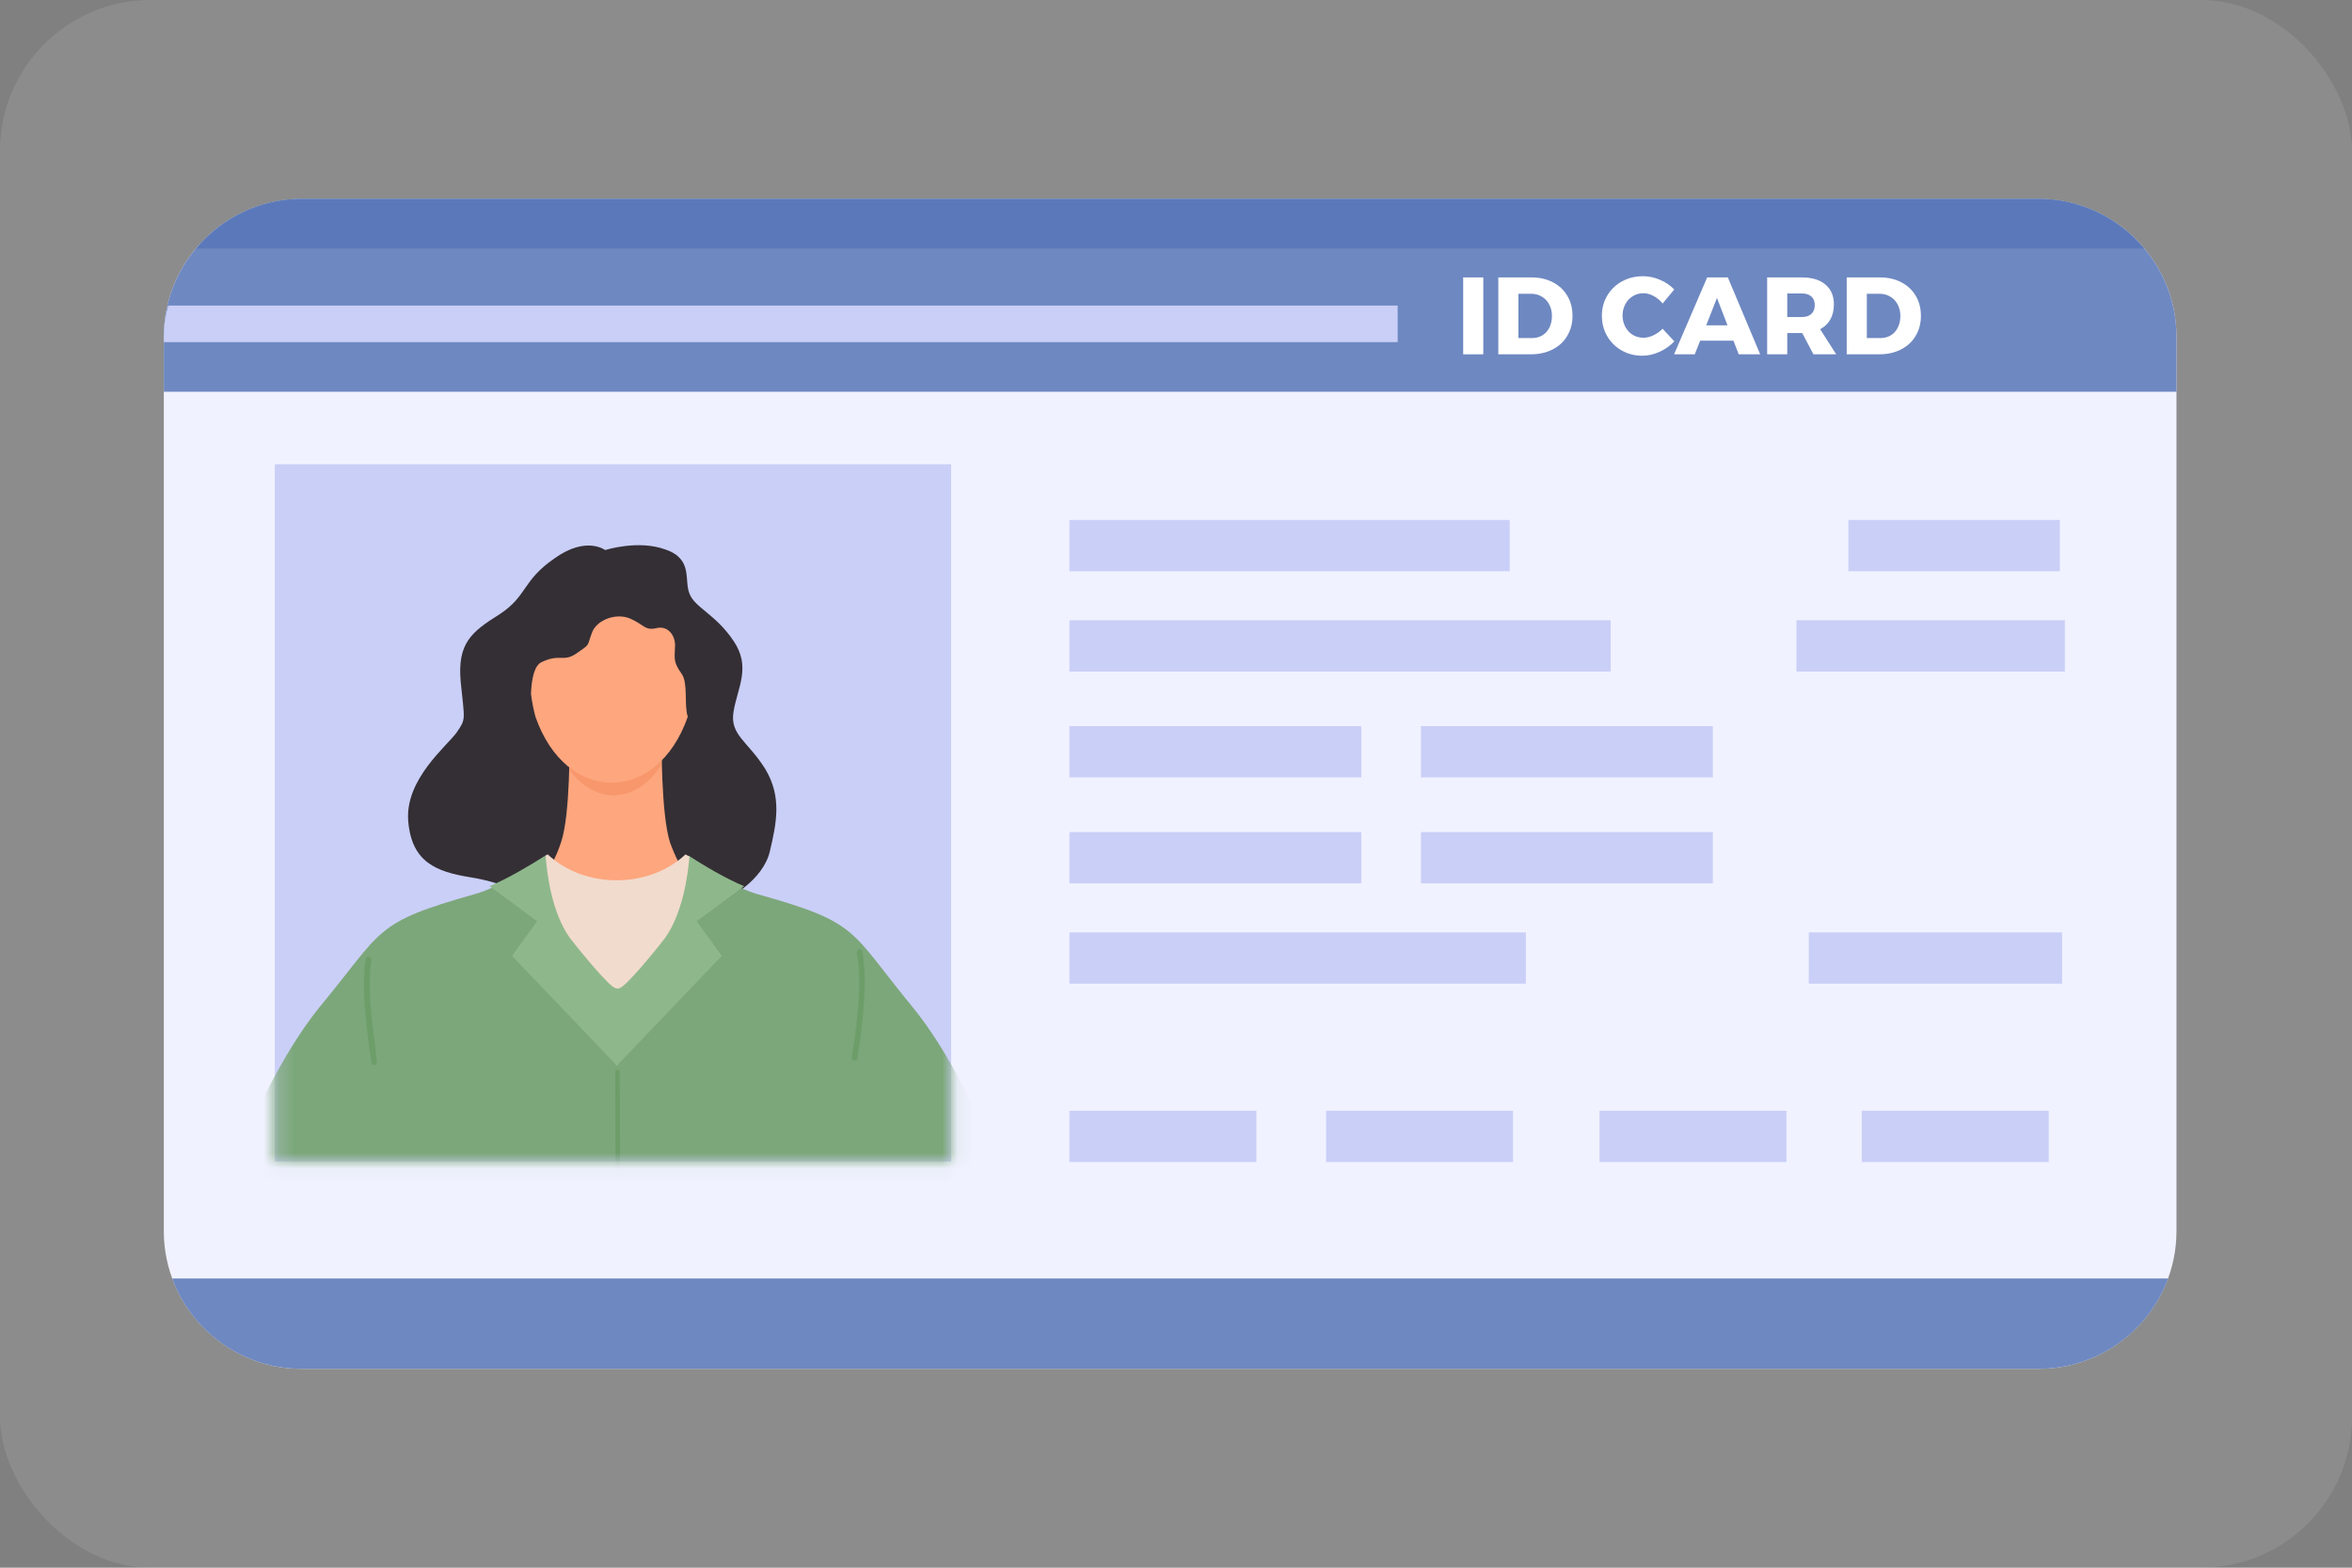<svg width="156" height="104" viewBox="0 0 156 104" fill="none" xmlns="http://www.w3.org/2000/svg">
<rect x="0" y="0" width="156" height="104" fill="#808080" stroke="none"/>
<rect opacity="0.1" width="156" height="104" rx="10" fill="white"/>
<g clip-path="url(#clip0_8990_26937)">
<path fill-rule="evenodd" clip-rule="evenodd" d="M20.007 13.195H135.217C140.25 13.195 144.358 17.3 144.358 22.329V81.675C144.358 86.704 140.25 90.808 135.217 90.808H20.007C14.973 90.807 10.865 86.703 10.865 81.675V22.329C10.865 17.3 14.973 13.195 20.007 13.195Z" fill="#F0F2FF"/>
<path fill-rule="evenodd" clip-rule="evenodd" d="M143.803 84.816C142.508 88.329 139.14 90.806 135.217 90.806H20.007C16.084 90.806 12.716 88.329 11.421 84.816H143.803Z" fill="#6E88C1"/>
<path fill-rule="evenodd" clip-rule="evenodd" d="M20.007 13.195H135.217C140.25 13.195 144.358 17.3 144.358 22.329V25.989H10.865V22.329C10.865 17.3 14.973 13.195 20.007 13.195Z" fill="#6E88C1"/>
<path fill-rule="evenodd" clip-rule="evenodd" d="M10.865 22.695V22.343C10.865 21.639 10.963 20.934 11.16 20.27H92.703V22.695H10.865Z" fill="#CACFF7"/>
<path fill-rule="evenodd" clip-rule="evenodd" d="M20.007 13.195H135.217C138.03 13.195 140.546 14.489 142.212 16.486H13.012C14.677 14.489 17.194 13.195 20.007 13.195Z" fill="#5B79BA"/>
<path d="M63.086 30.797H18.23V77.053H63.086V30.797Z" fill="#CACFF7"/>
<mask id="mask0_8990_26937" style="mask-type:alpha" maskUnits="userSpaceOnUse" x="18" y="30" width="46" height="48">
<path d="M63.086 30.797H18.23V77.053H63.086V30.797Z" fill="#CACFF7"/>
</mask>
<g mask="url(#mask0_8990_26937)">
<path fill-rule="evenodd" clip-rule="evenodd" d="M40.14 36.492C40.14 36.492 38.881 35.53 36.772 37.047C34.626 38.525 34.996 39.524 33.145 40.744C31.258 41.927 30.333 42.666 30.555 45.218C30.814 47.806 30.925 47.658 30.296 48.583C29.667 49.47 26.854 51.688 27.076 54.462C27.298 57.198 28.927 57.827 31.184 58.197C33.479 58.566 33.331 59.011 34.996 58.899C36.624 58.751 38.289 58.899 39.622 59.675C40.917 60.452 45.876 60.23 47.135 59.971C48.394 59.749 50.614 58.344 51.058 56.495C51.502 54.609 51.873 52.872 50.762 51.023C49.615 49.173 48.394 48.767 48.653 47.214C48.912 45.624 49.837 44.256 48.653 42.518C47.468 40.743 46.062 40.3 45.729 39.375C45.359 38.488 45.988 37.083 44.137 36.454C42.323 35.789 40.14 36.492 40.14 36.492Z" fill="#342F35"/>
<path fill-rule="evenodd" clip-rule="evenodd" d="M37.771 49.062C37.771 49.062 37.845 54.017 37.216 55.866C36.624 57.678 35.588 58.898 35.588 58.898C39.104 61.782 42.545 61.782 46.099 58.898C46.099 58.898 45.063 57.678 44.434 55.866C43.842 54.017 43.879 49.062 43.879 49.062H37.771Z" fill="#FEA67E"/>
<path fill-rule="evenodd" clip-rule="evenodd" d="M37.772 49.062C37.772 49.062 37.808 49.95 37.772 51.096C39.548 53.426 42.213 53.315 43.878 50.727C43.878 49.766 43.878 49.063 43.878 49.063H37.772V49.062Z" fill="#F7976B"/>
<path fill-rule="evenodd" clip-rule="evenodd" d="M31.517 59.307C24.707 61.23 25.485 61.637 21.192 66.814C18.823 69.735 16.306 74.763 15.566 77.721C14.604 81.529 15.714 86.337 18.564 86.632C19.674 86.743 21.043 86.225 22.598 84.709C23.634 83.711 24.707 81.123 24.707 81.123C37.883 81.529 43.879 81.529 57.017 81.123C57.017 81.123 58.09 83.711 59.126 84.709C60.718 86.225 62.05 86.743 63.16 86.632C66.01 86.337 67.158 81.529 66.158 77.721C65.418 74.763 62.938 69.735 60.532 66.814C56.276 61.637 57.053 61.23 50.207 59.307C48.801 58.9 46.765 57.68 45.433 56.867C42.99 59.16 38.734 59.16 36.291 56.867C34.995 57.68 32.96 58.901 31.517 59.307Z" fill="#7CA77A"/>
<path fill-rule="evenodd" clip-rule="evenodd" d="M36.179 56.754C35.143 57.42 33.7 58.27 32.478 58.788L35.624 61.117L33.959 63.41L40.954 70.731V65.591C40.88 65.591 40.77 65.554 40.621 65.443C39.881 64.851 38.068 62.596 37.772 62.189C36.624 60.562 36.291 58.122 36.179 56.754Z" fill="#8EB88C"/>
<path fill-rule="evenodd" clip-rule="evenodd" d="M45.654 56.754C46.691 57.42 48.097 58.27 49.355 58.788L46.209 61.117L47.874 63.41L40.88 70.731V65.591C40.954 65.591 41.065 65.554 41.176 65.443C41.953 64.851 43.766 62.596 44.025 62.189C45.21 60.562 45.544 58.122 45.654 56.754Z" fill="#8EB88C"/>
<path fill-rule="evenodd" clip-rule="evenodd" d="M45.728 56.828L45.469 56.68C43.027 58.972 38.771 58.972 36.328 56.68L36.18 56.754C36.291 58.122 36.624 60.562 37.771 62.189C38.067 62.596 39.881 64.851 40.621 65.443C40.88 65.627 41.028 65.627 41.287 65.443C42.064 64.814 43.841 62.596 44.137 62.189C45.247 60.6 45.617 58.196 45.728 56.828Z" fill="#F1DBCD"/>
<path fill-rule="evenodd" clip-rule="evenodd" d="M27.742 70.582C27.742 70.582 17.602 77.386 16.269 79.826C13.974 84.115 17.897 88.626 21.931 85.742C23.671 84.522 24.744 82.377 25.484 80.677C26.668 78.014 28.482 73.836 28.482 73.836L27.742 70.582Z" fill="#7CA77A"/>
<path fill-rule="evenodd" clip-rule="evenodd" d="M54.278 70.582C54.278 70.582 64.418 77.386 65.713 79.826C68.045 84.115 64.121 88.626 60.087 85.742C58.348 84.522 57.275 82.377 56.535 80.677C55.35 78.014 53.537 73.836 53.537 73.836L54.278 70.582Z" fill="#7CA77A"/>
<path fill-rule="evenodd" clip-rule="evenodd" d="M35.218 46.032C35.292 46.623 35.403 47.141 35.514 47.548C37.55 53.39 43.582 53.39 45.618 47.548C45.359 46.771 45.655 45.329 45.211 44.701C44.693 43.961 44.729 43.776 44.767 42.963C44.841 42.187 44.323 41.484 43.545 41.669C42.768 41.854 42.732 41.447 41.806 41.041C40.881 40.634 39.549 41.115 39.252 42.002C38.919 42.889 39.178 42.704 38.253 43.334C37.365 43.962 37.143 43.334 35.922 43.925C35.44 44.146 35.255 45.034 35.218 46.032Z" fill="#FEA67E"/>
<path d="M24.819 70.656C24.708 70.656 24.634 70.582 24.634 70.508C24.597 70.175 24.559 69.843 24.485 69.51C24.263 67.587 23.967 65.553 24.263 63.63C24.263 63.52 24.374 63.446 24.485 63.482C24.559 63.482 24.634 63.593 24.634 63.667C24.375 65.553 24.634 67.549 24.893 69.472C24.929 69.805 24.967 70.138 25.003 70.433C25.003 70.544 24.929 70.656 24.855 70.656C24.819 70.656 24.819 70.656 24.819 70.656Z" fill="#6D9E6A"/>
<path d="M56.683 70.36C56.572 70.36 56.498 70.286 56.498 70.176C56.535 69.843 56.572 69.51 56.646 69.177C56.905 67.181 57.164 65.147 56.831 63.187C56.831 63.113 56.905 63.002 56.979 62.965C57.09 62.965 57.202 63.039 57.202 63.15C57.535 65.109 57.276 67.217 57.017 69.25C56.943 69.546 56.906 69.879 56.869 70.212C56.868 70.323 56.794 70.36 56.683 70.36Z" fill="#6D9E6A"/>
<path d="M40.806 71.101C40.806 71.027 40.88 70.953 40.954 70.953C41.028 70.953 41.102 70.99 41.102 71.101L41.139 81.232C41.139 81.343 41.102 81.38 40.991 81.417C40.916 81.417 40.842 81.343 40.842 81.269L40.806 71.101Z" fill="#6D9E6A"/>
</g>
<path d="M100.132 34.496H70.932V37.898H100.132V34.496Z" fill="#CACFF7"/>
<path d="M136.622 34.496H122.596V37.898H136.622V34.496Z" fill="#CACFF7"/>
<path d="M106.831 41.148H70.932V44.55H106.831V41.148Z" fill="#CACFF7"/>
<path d="M101.205 61.855H70.932V65.257H101.205V61.855Z" fill="#CACFF7"/>
<path d="M83.33 73.688H70.932V77.09H83.33V73.688Z" fill="#CACFF7"/>
<path d="M100.354 73.688H87.956V77.09H100.354V73.688Z" fill="#CACFF7"/>
<path d="M118.488 73.688H106.09V77.09H118.488V73.688Z" fill="#CACFF7"/>
<path d="M135.884 73.688H123.485V77.09H135.884V73.688Z" fill="#CACFF7"/>
<path d="M136.771 61.855H119.969V65.257H136.771V61.855Z" fill="#CACFF7"/>
<path d="M90.288 48.172H70.932V51.574H90.288V48.172Z" fill="#CACFF7"/>
<path d="M90.288 55.199H70.932V58.601H90.288V55.199Z" fill="#CACFF7"/>
<path d="M113.603 48.172H94.247V51.574H113.603V48.172Z" fill="#CACFF7"/>
<path d="M113.603 55.199H94.247V58.601H113.603V55.199Z" fill="#CACFF7"/>
<path d="M136.956 41.148H119.154V44.55H136.956V41.148Z" fill="#CACFF7"/>
<path d="M97.048 18.404H98.382V23.505H97.048V18.404Z" fill="white"/>
<path d="M101.579 18.404C102.114 18.404 102.585 18.511 102.994 18.724C103.407 18.938 103.728 19.239 103.956 19.627C104.185 20.01 104.299 20.451 104.299 20.951C104.299 21.451 104.182 21.894 103.949 22.282C103.72 22.671 103.395 22.971 102.972 23.185C102.554 23.398 102.072 23.505 101.528 23.505H99.377V18.404H101.579ZM101.615 22.428C101.873 22.428 102.102 22.367 102.301 22.246C102.5 22.125 102.656 21.953 102.768 21.729C102.879 21.506 102.935 21.252 102.935 20.965C102.935 20.674 102.875 20.417 102.753 20.194C102.636 19.971 102.473 19.799 102.264 19.678C102.055 19.552 101.817 19.488 101.55 19.488H100.711V22.428H101.615Z" fill="white"/>
<path d="M110.274 20.136C110.108 19.927 109.912 19.762 109.683 19.641C109.455 19.515 109.229 19.452 109.005 19.452C108.747 19.452 108.511 19.517 108.298 19.648C108.088 19.775 107.923 19.952 107.802 20.18C107.68 20.403 107.619 20.653 107.619 20.929C107.619 21.206 107.68 21.458 107.802 21.686C107.923 21.909 108.088 22.086 108.298 22.217C108.511 22.343 108.747 22.406 109.005 22.406C109.214 22.406 109.433 22.353 109.661 22.246C109.89 22.139 110.094 21.994 110.274 21.809L111.054 22.646C110.777 22.937 110.446 23.17 110.062 23.345C109.683 23.515 109.306 23.599 108.932 23.599C108.426 23.599 107.969 23.483 107.561 23.25C107.153 23.017 106.832 22.7 106.598 22.297C106.365 21.894 106.248 21.443 106.248 20.944C106.248 20.449 106.367 20.003 106.606 19.605C106.844 19.207 107.17 18.894 107.583 18.666C108.001 18.438 108.468 18.324 108.983 18.324C109.362 18.324 109.737 18.404 110.106 18.564C110.476 18.72 110.789 18.933 111.047 19.205L110.274 20.136Z" fill="white"/>
<path d="M115.324 23.505L114.974 22.603H112.765L112.407 23.505H111.036L113.231 18.404H114.602L116.746 23.505H115.324ZM113.166 21.584H114.58L113.88 19.765L113.166 21.584Z" fill="white"/>
<path d="M120.279 23.505L119.535 22.093H119.506H118.543V23.505H117.209V18.404H119.506C120.182 18.404 120.704 18.562 121.074 18.877C121.448 19.188 121.635 19.627 121.635 20.194C121.635 20.577 121.558 20.91 121.402 21.191C121.247 21.468 121.02 21.683 120.724 21.839L121.789 23.505H120.279ZM118.543 21.031H119.513C119.786 21.031 119.995 20.963 120.141 20.827C120.291 20.691 120.367 20.495 120.367 20.238C120.367 19.99 120.291 19.801 120.141 19.67C119.995 19.535 119.786 19.467 119.513 19.467H118.543V21.031Z" fill="white"/>
<path d="M124.688 18.404C125.223 18.404 125.695 18.511 126.103 18.724C126.516 18.938 126.837 19.239 127.066 19.627C127.294 20.01 127.408 20.451 127.408 20.951C127.408 21.451 127.292 21.894 127.058 22.282C126.83 22.671 126.504 22.971 126.081 23.185C125.663 23.398 125.182 23.505 124.637 23.505H122.486V18.404H124.688ZM124.725 22.428C124.982 22.428 125.211 22.367 125.41 22.246C125.61 22.125 125.765 21.953 125.877 21.729C125.989 21.506 126.045 21.252 126.045 20.965C126.045 20.674 125.984 20.417 125.862 20.194C125.746 19.971 125.583 19.799 125.374 19.678C125.165 19.552 124.927 19.488 124.659 19.488H123.821V22.428H124.725Z" fill="white"/>
</g>
<defs>
<clipPath id="clip0_8990_26937">
<rect width="133.493" height="77.612" fill="white" transform="translate(10.865 13.195)"/>
</clipPath>
</defs>
</svg>
